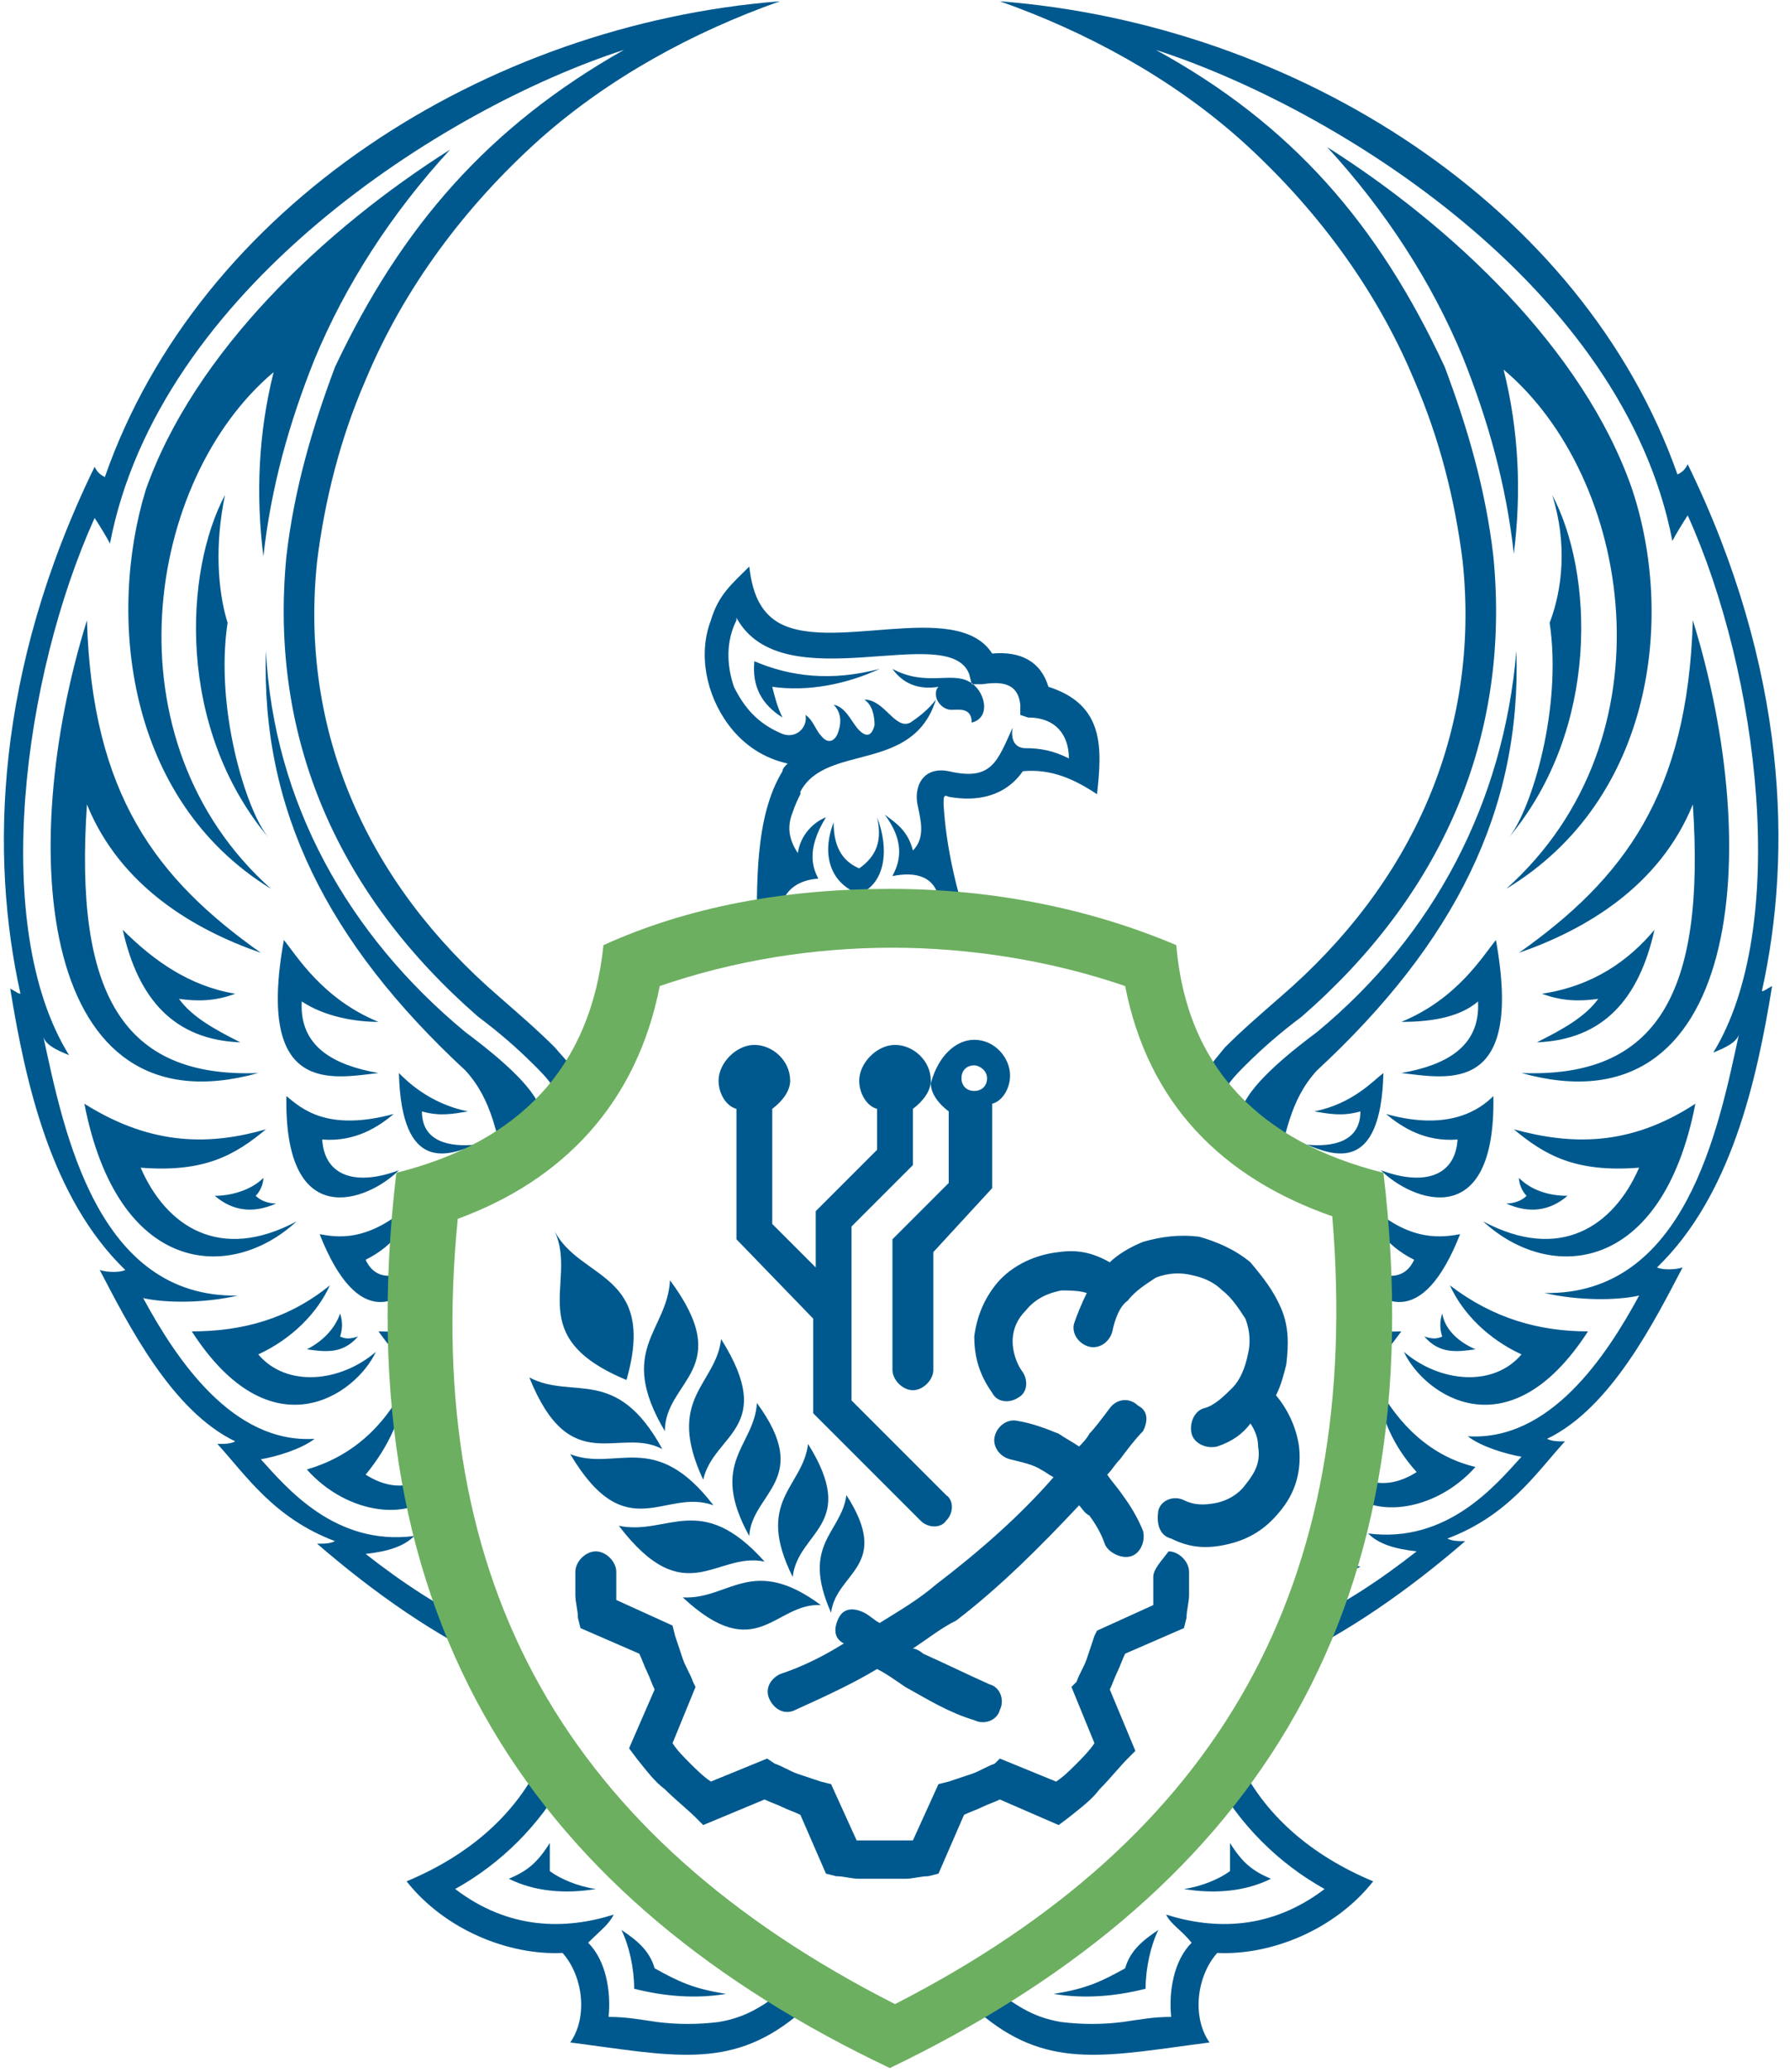 
<svg xmlns="http://www.w3.org/2000/svg" width="70" height="81" viewBox="0 0 70 81" fill="none">
<path d="M38.1 40.65C38.9 40.65 39.5 41.35 39.5 42.05C39.5 42.55 39.2 43.05 38.8 43.15V46.45L36.5 48.95V53.55C36.5 53.95 36.1 54.35 35.7 54.35C35.3 54.35 34.9 53.95 34.9 53.55V48.65C34.9 48.55 34.9 48.55 34.9 48.45C34.9 48.45 34.9 48.45 35 48.35L37.1 46.25V43.45C36.7 43.15 36.4 42.75 36.4 42.35C36.7 41.25 37.4 40.65 38.1 40.65ZM30.5 0.05C27.1 1.25 23.8 3.05 21.1 5.45C18.2 8.05 15.8 11.25 14.3 14.85C13.3 17.15 12.7 19.55 12.4 21.95C11.7 28.65 14.4 34.55 19.5 38.95C20.3 39.65 21 40.25 21.7 40.95C22.2 41.55 22.7 41.95 22.9 42.75C22.9 42.75 22.9 42.85 23 42.85C22.7 43.25 22.4 43.65 22.1 43.85C22.1 43.55 22 43.25 21.9 43.05C21.7 42.45 21.3 42.05 20.9 41.65C20.2 40.95 19.5 40.35 18.7 39.75C13.3 35.05 10.5 28.95 11.2 21.75C11.5 19.15 12.2 16.75 13.1 14.35C15.7 8.85 19.1 4.95 24.4 1.95C17.3 4.25 6.2 11.35 4.3 21.25C4.2 21.05 3.9 20.55 3.7 20.25C0.9 26.45 -0.4 36.25 2.7 41.25C2.2 41.05 1.8 40.85 1.7 40.55C2.5 44.25 3.8 50.75 9.3 50.65C8 50.95 6.5 50.95 5.6 50.75C6.9 53.15 9.1 56.45 12.3 56.25C11.8 56.65 10.8 56.95 10.2 57.05C11.2 58.15 13.1 60.45 16.2 60.05C15.8 60.45 15.2 60.65 14.3 60.75C15.7 61.85 17.2 62.85 18.9 63.65C19.1 64.15 19.4 64.65 19.6 65.15C17 63.95 14.6 62.25 12.4 60.35C12.7 60.35 12.9 60.35 13.1 60.25C10.7 59.35 9.6 57.65 8.5 56.45C8.8 56.45 9 56.45 9.2 56.35C6.7 55.15 5 51.75 3.9 49.65C4.2 49.75 4.7 49.75 4.9 49.65C2 46.85 1 42.35 0.4 38.65C0.6 38.75 0.7 38.85 0.8 38.85C-0.4 33.45 -0.2 26.25 3.7 18.25C3.8 18.45 3.9 18.55 4.1 18.65C7.8 8.05 19 0.95 30.5 0.05ZM45.3 75.45C44.7 75.85 44.2 76.25 44 76.95C43.1 77.45 42.5 77.75 41.2 77.95C42.4 78.15 43.6 78.05 44.8 77.75C44.8 76.95 45 76.05 45.3 75.45ZM48.1 72.05C48.1 72.45 48.1 72.95 48.1 73.15C47.7 73.45 47 73.75 46.3 73.85C47.5 74.05 48.7 73.95 49.7 73.45C49 73.15 48.6 72.85 48.1 72.05ZM45.6 74.85C47.5 75.45 49.7 75.45 51.8 73.85C50 72.85 48.5 71.35 47.5 69.55L48.4 68.75C49.4 70.95 51.3 72.55 53.7 73.55C52.2 75.45 49.7 76.45 47.6 76.35C46.8 77.25 46.6 78.85 47.3 79.85C43.4 80.35 41.1 80.95 38.5 78.85L38.7 77.65C39.7 78.35 40.3 78.85 41.5 79.05C42.3 79.15 43.1 79.15 43.9 79.05C44.6 78.95 45.1 78.85 45.8 78.85C45.7 77.85 45.9 76.65 46.6 75.95C46.2 75.45 45.8 75.25 45.6 74.85ZM24.3 75.45C24.9 75.85 25.4 76.25 25.6 76.95C26.5 77.45 27.1 77.75 28.4 77.95C27.2 78.15 26 78.05 24.8 77.75C24.8 76.95 24.6 76.05 24.3 75.45ZM21.5 72.05C21.5 72.45 21.5 72.95 21.5 73.15C21.9 73.45 22.6 73.75 23.3 73.85C22.1 74.05 20.9 73.95 19.9 73.45C20.6 73.15 21 72.85 21.5 72.05ZM24 74.85C22.1 75.45 19.9 75.45 17.8 73.85C19.6 72.85 21.1 71.35 22.1 69.55L21.2 68.75C20.2 70.95 18.3 72.55 15.9 73.55C17.4 75.45 19.9 76.45 22 76.35C22.8 77.25 23 78.85 22.3 79.85C26.2 80.35 28.5 80.95 31.1 78.85L30.9 77.65C29.9 78.35 29.3 78.85 28.1 79.05C27.3 79.15 26.5 79.15 25.7 79.05C25 78.95 24.5 78.85 23.8 78.85C23.9 77.85 23.7 76.65 23 75.95C23.5 75.45 23.8 75.25 24 74.85ZM46.6 42.85C46.9 43.25 47.2 43.65 47.5 43.85C47.5 43.55 47.6 43.25 47.7 43.05C47.9 42.45 48.3 42.05 48.7 41.65C49.4 40.95 50.1 40.35 50.9 39.75C56.3 35.05 59.1 28.95 58.4 21.75C58.1 19.15 57.4 16.75 56.5 14.35C53.9 8.75 50.5 4.85 45.2 1.95C52.3 4.25 63.5 11.25 65.4 21.15C65.5 20.95 65.8 20.45 66 20.15C68.8 26.35 70 36.25 67 41.15C67.5 40.95 67.9 40.75 68 40.45C67.2 44.15 65.9 50.65 60.4 50.55C61.7 50.85 63.2 50.85 64.1 50.65C62.8 53.05 60.6 56.35 57.4 56.15C57.9 56.55 58.9 56.85 59.5 56.95C58.5 58.05 56.6 60.35 53.5 59.95C53.9 60.35 54.5 60.55 55.4 60.65C54 61.75 52.5 62.75 50.8 63.55C50.6 64.05 50.3 64.55 50.1 65.05C52.7 63.85 55.1 62.15 57.3 60.25C57 60.25 56.8 60.25 56.6 60.15C59 59.25 60.1 57.55 61.2 56.35C60.9 56.35 60.7 56.35 60.5 56.25C63 55.05 64.7 51.65 65.8 49.55C65.5 49.65 65 49.65 64.8 49.55C67.7 46.75 68.7 42.25 69.3 38.55C69.1 38.65 69 38.75 68.9 38.75C70.1 33.35 69.9 26.15 66 18.15C65.9 18.35 65.8 18.45 65.6 18.55C61.9 8.05 50.7 0.95 39.1 0.05C42.5 1.25 45.8 3.05 48.5 5.45C51.4 8.05 53.8 11.25 55.3 14.85C56.3 17.15 56.9 19.55 57.2 21.95C57.9 28.65 55.2 34.55 50.1 38.95C49.3 39.65 48.6 40.25 47.9 40.95C47.4 41.55 47 42.05 46.6 42.85C46.7 42.75 46.7 42.75 46.6 42.85ZM33.6 34.95C32.5 34.55 32.1 33.45 32.6 32.15C32.6 33.05 32.9 33.65 33.6 33.95C34.3 33.45 34.5 32.85 34.3 31.95C34.8 33.25 34.6 34.55 33.6 34.95ZM41.8 29.65C41.2 29.35 40.7 29.25 40.1 29.25C39.8 29.25 39.5 29.05 39.6 28.45C39 29.75 38.8 30.55 37.1 30.15C36.1 29.95 35.7 30.75 35.9 31.55C36 32.05 36.2 32.75 35.7 33.25C35.5 32.45 35 32.15 34.6 31.85C35.5 33.05 35.1 33.85 34.9 34.25C36.9 33.85 36.9 35.45 36.6 36.25C37.1 36.25 37.6 36.35 37.9 36.35C37.4 34.75 37 33.15 36.9 31.45C36.9 31.15 36.9 31.05 37.1 31.15C38.2 31.35 39.3 31.15 40 30.15C41.1 30.05 42 30.45 42.9 31.05C43.1 29.25 43.2 27.55 41 26.85C40.7 25.85 39.9 25.45 38.8 25.55C37.4 23.35 32.3 25.65 30.3 24.25C29.6 23.75 29.4 22.95 29.3 22.15C28.6 22.85 28.1 23.25 27.8 24.25C27.3 25.55 27.6 27.15 28.5 28.35C29.1 29.15 29.9 29.65 30.8 29.85C30.7 29.95 30.6 30.05 30.6 30.15C29.5 31.95 29.6 34.65 29.6 36.75C29.9 36.65 30.3 36.65 30.6 36.55C30.3 35.55 30.6 34.45 32 34.35C31.8 33.95 31.5 33.25 32.3 31.95C31.8 32.15 31.3 32.65 31.2 33.35C30.8 32.75 30.8 32.25 31 31.75C31.1 31.45 31.2 31.25 31.3 31.05V30.95C32.3 29.05 35.7 30.25 36.6 27.35C36.3 27.75 35.9 28.05 35.6 28.25C35 28.55 34.6 27.35 33.8 27.35C34.1 27.55 34.2 27.95 34.2 28.35C34.1 28.75 33.9 28.85 33.6 28.55C33.3 28.25 33.1 27.65 32.6 27.55C32.9 27.85 32.9 28.25 32.8 28.55C32.7 28.95 32.4 29.15 32.1 28.75C31.9 28.55 31.8 28.15 31.5 27.95C31.6 28.45 31.1 28.95 30.5 28.65C29.6 28.25 29.1 27.65 28.7 26.85C28.4 25.95 28.4 25.05 28.8 24.25C28.8 24.25 28.8 24.25 28.8 24.15C30.6 27.45 37.1 24.25 37.9 26.35L38 26.75H38.4C39.1 26.65 39.8 26.65 39.9 27.55V27.95L40.2 28.05C41.3 28.05 41.8 28.75 41.8 29.65ZM31.5 36.45C31.7 36.05 32 35.85 32.2 35.65C32.1 35.95 32 36.15 31.9 36.45C31.7 36.45 31.7 36.45 31.5 36.45ZM35.5 36.35C35.4 36.05 35.1 35.65 34.8 35.35C35.3 35.45 35.8 35.75 36.1 36.35C35.9 36.35 35.6 36.35 35.5 36.35ZM32.5 36.35C32.5 36.15 32.6 35.95 32.6 35.75C32.6 35.95 32.6 36.15 32.7 36.25L32.5 36.35ZM34.5 36.35C34.5 36.15 34.4 35.85 34.4 35.55C34.6 35.85 34.7 36.05 34.8 36.35H34.5ZM10.4 25.45C10.2 31.65 12.8 36.85 18.2 41.85C19.3 43.05 19.4 44.45 19.8 45.65C20 45.55 20.2 45.45 20.4 45.25C20.3 44.65 20.3 44.25 20.2 43.85C20.5 44.05 20.7 44.45 20.9 44.95C21.1 44.85 21.2 44.65 21.4 44.55C21.4 44.35 21.3 44.15 21.3 43.95C21.3 43.75 21.2 43.45 21.1 43.25C20.7 42.25 19 40.95 18.2 40.35C13.6 36.55 10.7 31.35 10.4 25.45ZM10.6 34.75C4.1 28.95 5.7 18.75 10.7 14.55C10.1 16.95 10 19.35 10.3 21.75C10.6 19.05 11.3 16.55 12.3 14.05C13.5 11.15 15.3 8.35 17.6 5.85C12.7 8.95 7.6 13.75 5.7 19.15C4.2 24.05 4.9 31.25 10.6 34.75ZM3.4 24.25C0.6 33.25 1.5 44.35 10.1 41.95C4.8 42.15 2.9 38.85 3.4 31.45C4.7 34.65 7.6 36.35 10.2 37.25C6.1 34.35 3.6 31.05 3.4 24.25ZM3.3 43.15C4.6 49.85 9 50.15 11.6 47.75C8.6 49.35 6.5 47.95 5.5 45.65C8 45.85 9.2 45.15 10.4 44.15C8.3 44.75 6 44.85 3.3 43.15ZM7.5 52.05C10.6 56.85 13.9 54.55 14.7 52.85C13.3 54.05 11.2 54.25 10.1 52.95C11.4 52.35 12.4 51.35 12.9 50.25C11.3 51.55 9.5 52.05 7.5 52.05ZM15.9 54.05C15 55.85 13.7 56.95 12 57.45C13.6 59.25 16.2 59.55 17.2 58.15C17.2 57.85 17.1 57.65 17.1 57.35C16.4 58.15 15.4 58.35 14.3 57.65C15.2 56.55 15.7 55.45 15.9 54.05ZM18.1 61.45C18 61.05 17.9 60.65 17.8 60.45C17.4 60.95 17 61.15 16.5 61.25C17.2 61.65 17.8 61.65 18.1 61.45ZM11.1 36.75C10 42.85 13 42.15 14.8 41.95C13.1 41.65 11.7 40.95 11.8 39.15C12.7 39.75 13.9 39.95 14.8 39.95C12.6 39.05 11.6 37.35 11.1 36.75ZM11.2 42.85C11.1 48.25 14.4 46.95 15.6 45.75C14 46.35 12.7 46.05 12.6 44.55C13.9 44.65 14.8 44.05 15.4 43.55C12.8 44.25 11.8 43.35 11.2 42.85ZM12.5 48.25C14 52.05 15.7 51.05 16.7 49.65C16.7 49.45 16.7 49.35 16.7 49.15C15.7 50.05 14.7 50.15 14.3 49.25C15.5 48.65 16 47.75 16.2 46.95C14.4 48.65 13.1 48.35 12.5 48.25ZM14.8 52.05C15.6 53.15 16.2 53.75 16.7 54.05C16.6 53.25 16.6 52.45 16.6 51.65C15.9 52.15 15.2 52.05 14.8 52.05ZM15.6 41.95C15.7 45.95 17.6 45.15 18.6 44.75C17.6 44.85 16.5 44.65 16.5 43.45C17.2 43.65 17.7 43.55 18.3 43.45C16.8 43.15 15.9 42.25 15.6 41.95ZM16.3 45.85C16.5 46.55 16.7 46.95 16.9 47.35V47.05L17.4 46.85C17.4 46.75 17.4 46.75 17.3 46.65C18.2 46.45 18.5 45.95 18.8 45.55C17.4 46.35 16.6 46.05 16.3 45.85ZM8.8 19.35C7.2 22.35 6.9 28.45 10.5 32.75C9.6 31.65 8.4 27.65 8.9 24.35C8.5 23.05 8.4 21.25 8.8 19.35ZM4.8 36.35C5.4 39.05 6.8 40.65 9.4 40.75C8.4 40.25 7.5 39.75 7 39.05C7.7 39.15 8.4 39.15 9.2 38.85C7.4 38.55 6 37.55 4.8 36.35ZM8.4 46.75C9.1 47.35 9.9 47.45 10.8 47.05C10.5 47.05 10.2 46.95 10 46.75C10.2 46.55 10.3 46.25 10.3 46.05C9.8 46.55 9 46.75 8.4 46.75ZM12 52.75C12.7 52.85 13.4 52.95 14 52.25C13.7 52.35 13.5 52.35 13.3 52.25C13.4 51.95 13.4 51.65 13.3 51.35C13.1 51.95 12.6 52.45 12 52.75ZM15.7 56.95C16.2 56.85 16.7 56.65 16.9 56.25C16.9 56.15 16.9 56.05 16.9 55.85C16.8 55.85 16.7 55.95 16.6 55.85C16.6 55.65 16.4 55.25 16.2 55.05C16.3 55.85 16.1 56.45 15.7 56.95ZM59.3 25.45C59.5 31.65 56.9 36.85 51.5 41.85C50.4 43.05 50.3 44.45 49.9 45.65C49.7 45.55 49.5 45.45 49.3 45.25C49.4 44.65 49.4 44.25 49.5 43.85C49.2 44.05 49 44.45 48.8 44.95C48.6 44.85 48.5 44.65 48.3 44.55C48.3 44.35 48.4 44.15 48.4 43.95C48.4 43.75 48.5 43.45 48.6 43.25C49 42.25 50.7 40.95 51.5 40.35C56.1 36.55 58.8 31.35 59.3 25.45ZM58.9 34.75C65.5 28.85 63.8 18.65 58.8 14.45C59.4 16.85 59.5 19.25 59.2 21.65C58.9 18.95 58.2 16.45 57.2 13.95C56 11.05 54.2 8.25 51.9 5.75C56.8 8.85 61.9 13.65 63.8 19.05C65.5 24.05 64.7 31.25 58.9 34.75ZM66.2 24.25C69 33.25 68.1 44.35 59.5 41.95C64.8 42.15 66.7 38.85 66.2 31.45C64.9 34.65 62 36.35 59.4 37.25C63.5 34.35 66 31.05 66.2 24.25ZM66.3 43.15C65 49.85 60.6 50.15 58 47.75C61 49.35 63.1 47.95 64.1 45.65C61.6 45.85 60.4 45.15 59.2 44.15C61.4 44.75 63.7 44.85 66.3 43.15ZM62.1 52.05C59 56.85 55.7 54.55 54.9 52.85C56.3 54.05 58.4 54.25 59.5 52.95C58.2 52.35 57.2 51.35 56.7 50.25C58.4 51.55 60.2 52.05 62.1 52.05ZM53.8 54.05C54.7 55.75 56 56.95 57.7 57.35C56.1 59.15 53.5 59.45 52.5 58.05C52.5 57.75 52.6 57.55 52.6 57.25C53.3 58.05 54.3 58.25 55.4 57.55C54.5 56.55 54 55.45 53.8 54.05ZM51.6 61.45C51.7 61.05 51.8 60.65 51.9 60.45C52.3 60.95 52.7 61.15 53.2 61.25C52.4 61.65 51.9 61.65 51.6 61.45ZM58.5 36.75C59.6 42.85 56.6 42.15 54.8 41.95C56.5 41.65 57.9 40.95 57.8 39.15C57 39.85 55.7 39.95 54.8 39.95C57 39.05 58 37.35 58.5 36.75ZM58.4 42.85C58.5 48.25 55.2 46.95 54 45.75C55.6 46.35 56.9 46.05 57 44.55C55.7 44.65 54.8 44.05 54.2 43.55C56.7 44.25 57.9 43.35 58.4 42.85ZM57.1 48.25C55.6 52.05 53.9 51.05 52.9 49.65C52.9 49.45 52.9 49.35 52.9 49.15C53.9 50.05 54.9 50.15 55.3 49.25C54.1 48.65 53.6 47.75 53.4 46.95C55.1 48.65 56.5 48.35 57.1 48.25ZM54.8 52.05C54 53.15 53.4 53.75 52.9 54.05C53 53.25 53 52.45 53 51.65C53.7 52.15 54.4 52.05 54.8 52.05ZM54.1 41.95C54 45.95 52.1 45.15 51.1 44.75C52.1 44.85 53.2 44.65 53.2 43.45C52.5 43.65 52 43.55 51.4 43.45C52.9 43.15 53.7 42.25 54.1 41.95ZM53.4 45.85C53.2 46.55 53 46.95 52.8 47.35V47.05L52.2 46.85C52.2 46.75 52.2 46.75 52.3 46.65C51.4 46.45 51.1 45.95 50.8 45.55C52.2 46.35 53 46.05 53.4 45.85ZM60.7 19.35C62.3 22.35 62.6 28.45 59 32.75C59.9 31.65 61.1 27.65 60.6 24.35C61.1 23.05 61.3 21.25 60.7 19.35ZM64.7 36.35C64.1 39.05 62.7 40.65 60.1 40.75C61.1 40.25 62 39.75 62.5 39.05C61.8 39.15 61.1 39.15 60.3 38.85C62.3 38.55 63.7 37.55 64.7 36.35ZM61.3 46.75C60.6 47.35 59.8 47.45 58.9 47.05C59.2 47.05 59.5 46.95 59.7 46.75C59.5 46.55 59.4 46.25 59.4 46.05C59.9 46.55 60.6 46.75 61.3 46.75ZM57.7 52.75C57 52.85 56.3 52.95 55.7 52.25C56 52.35 56.2 52.35 56.4 52.25C56.3 51.95 56.3 51.65 56.4 51.35C56.5 51.95 57 52.45 57.7 52.75ZM54 56.95C53.5 56.85 53 56.65 52.8 56.25C52.8 56.15 52.8 56.05 52.8 55.85C52.9 55.85 53 55.95 53.1 55.85C53.1 55.65 53.3 55.25 53.5 55.05C53.3 55.85 53.5 56.45 54 56.95ZM34.9 26.15C36.2 26.85 37.2 26.25 37.9 26.65C38.5 26.95 38.8 28.05 38 28.25C38 27.65 37.5 27.75 37.2 27.75C36.9 27.75 36.6 27.45 36.6 27.15C36.6 27.05 36.6 26.95 36.7 26.85C36.1 26.95 35.4 26.85 34.9 26.15ZM29.5 25.85C29.4 26.85 29.8 27.55 30.6 28.05C30.4 27.65 30.3 27.25 30.2 26.85C31.6 27.05 33.1 26.75 34.4 26.15C32.5 26.65 30.9 26.45 29.5 25.85ZM45.8 60.15C46.6 60.55 47.3 60.55 48.1 60.35C48.9 60.15 49.5 59.75 50 59.15C50.7 58.35 50.9 57.45 50.8 56.55C50.7 55.85 50.4 55.15 49.9 54.55C50.1 54.15 50.2 53.75 50.3 53.35C50.4 52.55 50.4 51.85 50.1 51.15C49.8 50.45 49.4 49.95 48.9 49.35C48.3 48.85 47.6 48.55 46.9 48.35C46.1 48.25 45.4 48.35 44.7 48.55C44.2 48.75 43.7 49.05 43.4 49.35C42.7 48.95 42.1 48.85 41.4 48.95C40.5 49.05 39.6 49.45 39 50.15C38.5 50.75 38.2 51.45 38.1 52.25C38.1 53.05 38.3 53.75 38.8 54.45C39 54.85 39.5 54.85 39.8 54.65C40.2 54.45 40.2 53.95 40 53.65C39.7 53.25 39.6 52.75 39.6 52.45C39.6 51.95 39.8 51.55 40.1 51.25C40.5 50.75 41 50.55 41.5 50.45C41.8 50.45 42.2 50.45 42.5 50.55C42.3 50.95 42.1 51.45 42 51.75C41.9 52.15 42.2 52.55 42.6 52.65C43 52.75 43.4 52.45 43.5 52.05C43.6 51.55 43.8 51.05 44.1 50.85C44.4 50.45 44.9 50.15 45.2 49.95C45.7 49.75 46.2 49.75 46.6 49.85C47.1 49.95 47.5 50.15 47.8 50.45C48.2 50.75 48.5 51.25 48.7 51.55C48.9 52.05 48.9 52.55 48.8 52.95C48.7 53.45 48.5 53.95 48.2 54.25C47.9 54.55 47.5 54.95 47.1 55.05C46.7 55.15 46.5 55.65 46.6 56.05C46.7 56.45 47.2 56.65 47.6 56.55C48.2 56.35 48.6 56.05 48.9 55.65C49.1 55.95 49.2 56.25 49.2 56.55C49.3 57.15 49.1 57.55 48.7 58.05C48.4 58.45 48 58.65 47.6 58.75C47.1 58.85 46.7 58.85 46.3 58.65C45.9 58.45 45.4 58.65 45.3 59.05C45.2 59.65 45.4 60.05 45.8 60.15ZM45.1 61.65C45.1 61.95 45.1 62.15 45.1 62.45V62.75L42.9 63.75L42.8 63.95C42.7 64.25 42.6 64.55 42.5 64.85C42.4 65.15 42.2 65.45 42.1 65.75L41.9 65.95L42.8 68.15C42.6 68.45 42.3 68.75 42.1 68.95C41.8 69.25 41.6 69.45 41.3 69.65L39.1 68.75L38.9 68.95C38.6 69.05 38.3 69.25 38 69.35C37.7 69.45 37.4 69.55 37.1 69.65L36.7 69.75L35.7 71.95H35.4C35.2 71.95 34.9 71.95 34.6 71.95C34.3 71.95 34.1 71.95 33.8 71.95H33.5L32.5 69.75L32.1 69.65C31.8 69.55 31.5 69.45 31.2 69.35C30.9 69.25 30.6 69.05 30.3 68.95L30 68.75L27.8 69.65C27.5 69.45 27.2 69.15 27 68.95C26.7 68.65 26.5 68.45 26.3 68.15L27.2 65.95L27.1 65.75C27 65.45 26.8 65.15 26.7 64.85C26.6 64.55 26.5 64.25 26.4 63.95L26.3 63.55L24.1 62.55V62.25C24.1 62.05 24.1 61.75 24.1 61.45C24.1 61.05 23.7 60.65 23.3 60.65C22.9 60.65 22.5 61.05 22.5 61.45C22.5 61.75 22.5 62.05 22.5 62.35C22.5 62.65 22.6 62.95 22.6 63.25L22.7 63.65L25 64.65C25.1 64.85 25.2 65.15 25.3 65.35C25.4 65.55 25.5 65.85 25.6 66.05L24.6 68.35L24.9 68.75C25.3 69.25 25.6 69.65 26 69.95C26.4 70.35 26.9 70.75 27.2 71.05L27.5 71.35L29.9 70.35C30.1 70.45 30.4 70.55 30.6 70.65C30.8 70.75 31.1 70.85 31.3 70.95L32.3 73.25L32.7 73.35C33 73.35 33.3 73.45 33.6 73.45C33.9 73.45 34.2 73.45 34.5 73.45C34.8 73.45 35.1 73.45 35.4 73.45C35.7 73.45 36 73.35 36.3 73.35L36.7 73.25L37.7 70.95C37.9 70.85 38.2 70.75 38.4 70.65C38.6 70.55 38.9 70.45 39.1 70.35L41.4 71.35L41.8 71.05C42.3 70.65 42.7 70.35 43 69.95C43.4 69.55 43.8 69.05 44.1 68.75L44.4 68.45L43.4 66.05C43.5 65.85 43.6 65.55 43.7 65.35C43.8 65.15 43.9 64.85 44 64.65L46.3 63.65L46.4 63.25C46.4 62.95 46.5 62.65 46.5 62.35C46.5 62.05 46.5 61.75 46.5 61.45C46.5 61.05 46.1 60.65 45.7 60.65C45.4 61.05 45.1 61.35 45.1 61.65ZM24.5 53.95C25.7 49.75 22.7 50.05 21.7 48.15C22.6 50.15 20.4 52.25 24.5 53.95ZM43.4 55.05C43.1 55.45 42.8 55.85 42.6 56.05C42.5 56.25 42.3 56.45 42.2 56.55C41.9 56.35 41.7 56.25 41.4 56.05C40.9 55.85 40.4 55.65 39.8 55.55C39.4 55.45 39 55.75 38.9 56.15C38.8 56.55 39.1 56.95 39.5 57.05C39.9 57.15 40.4 57.25 40.7 57.45C40.9 57.55 41 57.65 41.2 57.75C39.9 59.25 38.3 60.65 36.6 61.95C35.9 62.55 35.2 62.95 34.4 63.45C34.2 63.35 34 63.15 33.8 63.05C33.4 62.85 33 62.85 32.8 63.25C32.6 63.65 32.6 64.05 33 64.25C32.2 64.75 31.4 65.15 30.5 65.45C30.1 65.65 29.9 66.05 30.1 66.45C30.3 66.85 30.7 67.05 31.1 66.85C32.2 66.35 33.3 65.85 34.3 65.25C34.7 65.45 35.1 65.75 35.4 65.95C36.3 66.45 37.1 66.95 38.1 67.25C38.5 67.45 39 67.25 39.1 66.85C39.3 66.45 39.1 65.95 38.7 65.85C37.8 65.45 37 65.05 36.1 64.65C36 64.55 35.8 64.45 35.7 64.45C36.3 64.05 36.8 63.65 37.4 63.35C39.1 62.05 40.7 60.45 42.2 58.85C42.3 58.95 42.4 59.15 42.6 59.25C42.9 59.65 43.1 60.05 43.2 60.35C43.3 60.65 43.8 60.95 44.2 60.85C44.6 60.75 44.8 60.25 44.7 59.85C44.5 59.35 44.2 58.85 43.9 58.45C43.7 58.15 43.5 57.95 43.3 57.65C43.5 57.45 43.6 57.25 43.8 57.05C44.1 56.65 44.4 56.25 44.7 55.95C44.9 55.55 44.9 55.15 44.5 54.95C44.2 54.65 43.7 54.65 43.4 55.05ZM33.1 58.45C34.9 61.25 32.7 61.45 32.5 63.05C31.3 60.35 32.9 59.95 33.1 58.45ZM26.7 62.45C29.6 65.15 30.3 62.65 32.1 62.75C29.4 60.75 28.5 62.55 26.7 62.45ZM24.2 59.65C26.8 63.05 28 60.65 29.9 61.05C27.4 58.25 26.1 60.05 24.2 59.65ZM29.6 54.85C29.5 56.55 27.7 57.15 29.3 60.05C29.4 58.35 31.8 57.85 29.6 54.85ZM28.2 52.35C28 54.15 26 54.65 27.5 57.85C27.9 56.05 30.4 55.85 28.2 52.35ZM22.3 56.85C24.5 60.55 26 58.15 27.9 58.85C25.6 55.85 24.1 57.55 22.3 56.85ZM20.7 53.85C22.3 57.85 24.2 55.75 25.9 56.65C24.1 53.35 22.4 54.75 20.7 53.85ZM26.2 50.05C26.1 52.05 24.1 52.75 26 55.95C26 53.95 28.8 53.55 26.2 50.05ZM31.6 56.45C31.4 58.15 29.5 58.65 31 61.65C31.2 59.85 33.6 59.65 31.6 56.45ZM31.8 51.55V55.25L36 59.45C36.3 59.75 36.8 59.75 37 59.45C37.3 59.15 37.3 58.65 37 58.45L33.3 54.75V47.95L35.7 45.55V43.35C36.1 43.05 36.4 42.65 36.4 42.25C36.4 41.45 35.7 40.85 35 40.85C34.3 40.85 33.6 41.55 33.6 42.25C33.6 42.75 33.9 43.25 34.3 43.35V44.95L31.9 47.35V49.55L30.2 47.85V43.35C30.6 43.05 30.9 42.65 30.9 42.25C30.9 41.45 30.2 40.85 29.5 40.85C28.8 40.85 28.1 41.55 28.1 42.25C28.1 42.75 28.4 43.25 28.8 43.35V48.45L31.8 51.55ZM38.1 41.65C37.8 41.65 37.6 41.85 37.6 42.15C37.6 42.45 37.8 42.65 38.1 42.65C38.4 42.65 38.6 42.45 38.6 42.15C38.6 41.85 38.3 41.65 38.1 41.65ZM34.9 41.65C34.6 41.65 34.4 41.85 34.4 42.15C34.4 42.45 34.6 42.65 34.9 42.65C35.2 42.65 35.4 42.45 35.4 42.15C35.4 41.85 35.2 41.65 34.9 41.65ZM29.4 41.65C29.1 41.65 28.9 41.85 28.9 42.15C28.9 42.45 29.1 42.65 29.4 42.65C29.7 42.65 29.9 42.45 29.9 42.15C29.9 41.85 29.7 41.65 29.4 41.65Z" fill="#00598E"/>
<path d="M34.8 80.85C48.5 74.25 56.2 63.55 54.1 45.85C49.3 44.65 46.4 41.75 46 36.95C42.7 35.55 38.9 34.75 34.8 34.75C30.7 34.75 26.9 35.45 23.6 36.95C23.1 41.75 20.3 44.65 15.5 45.85C13.4 63.55 21.1 74.35 34.8 80.85ZM25.8 38.55C28.7 37.55 31.8 37.05 34.9 37.05C37.9 37.05 41.1 37.55 44 38.55C44.9 43.15 47.8 46.05 52.1 47.55C53.3 61.95 47.7 71.85 35 78.35C22.2 71.85 16.5 61.95 17.9 47.65C22 46.15 24.9 43.15 25.8 38.55Z" fill="#6CAF60"/>
</svg>
